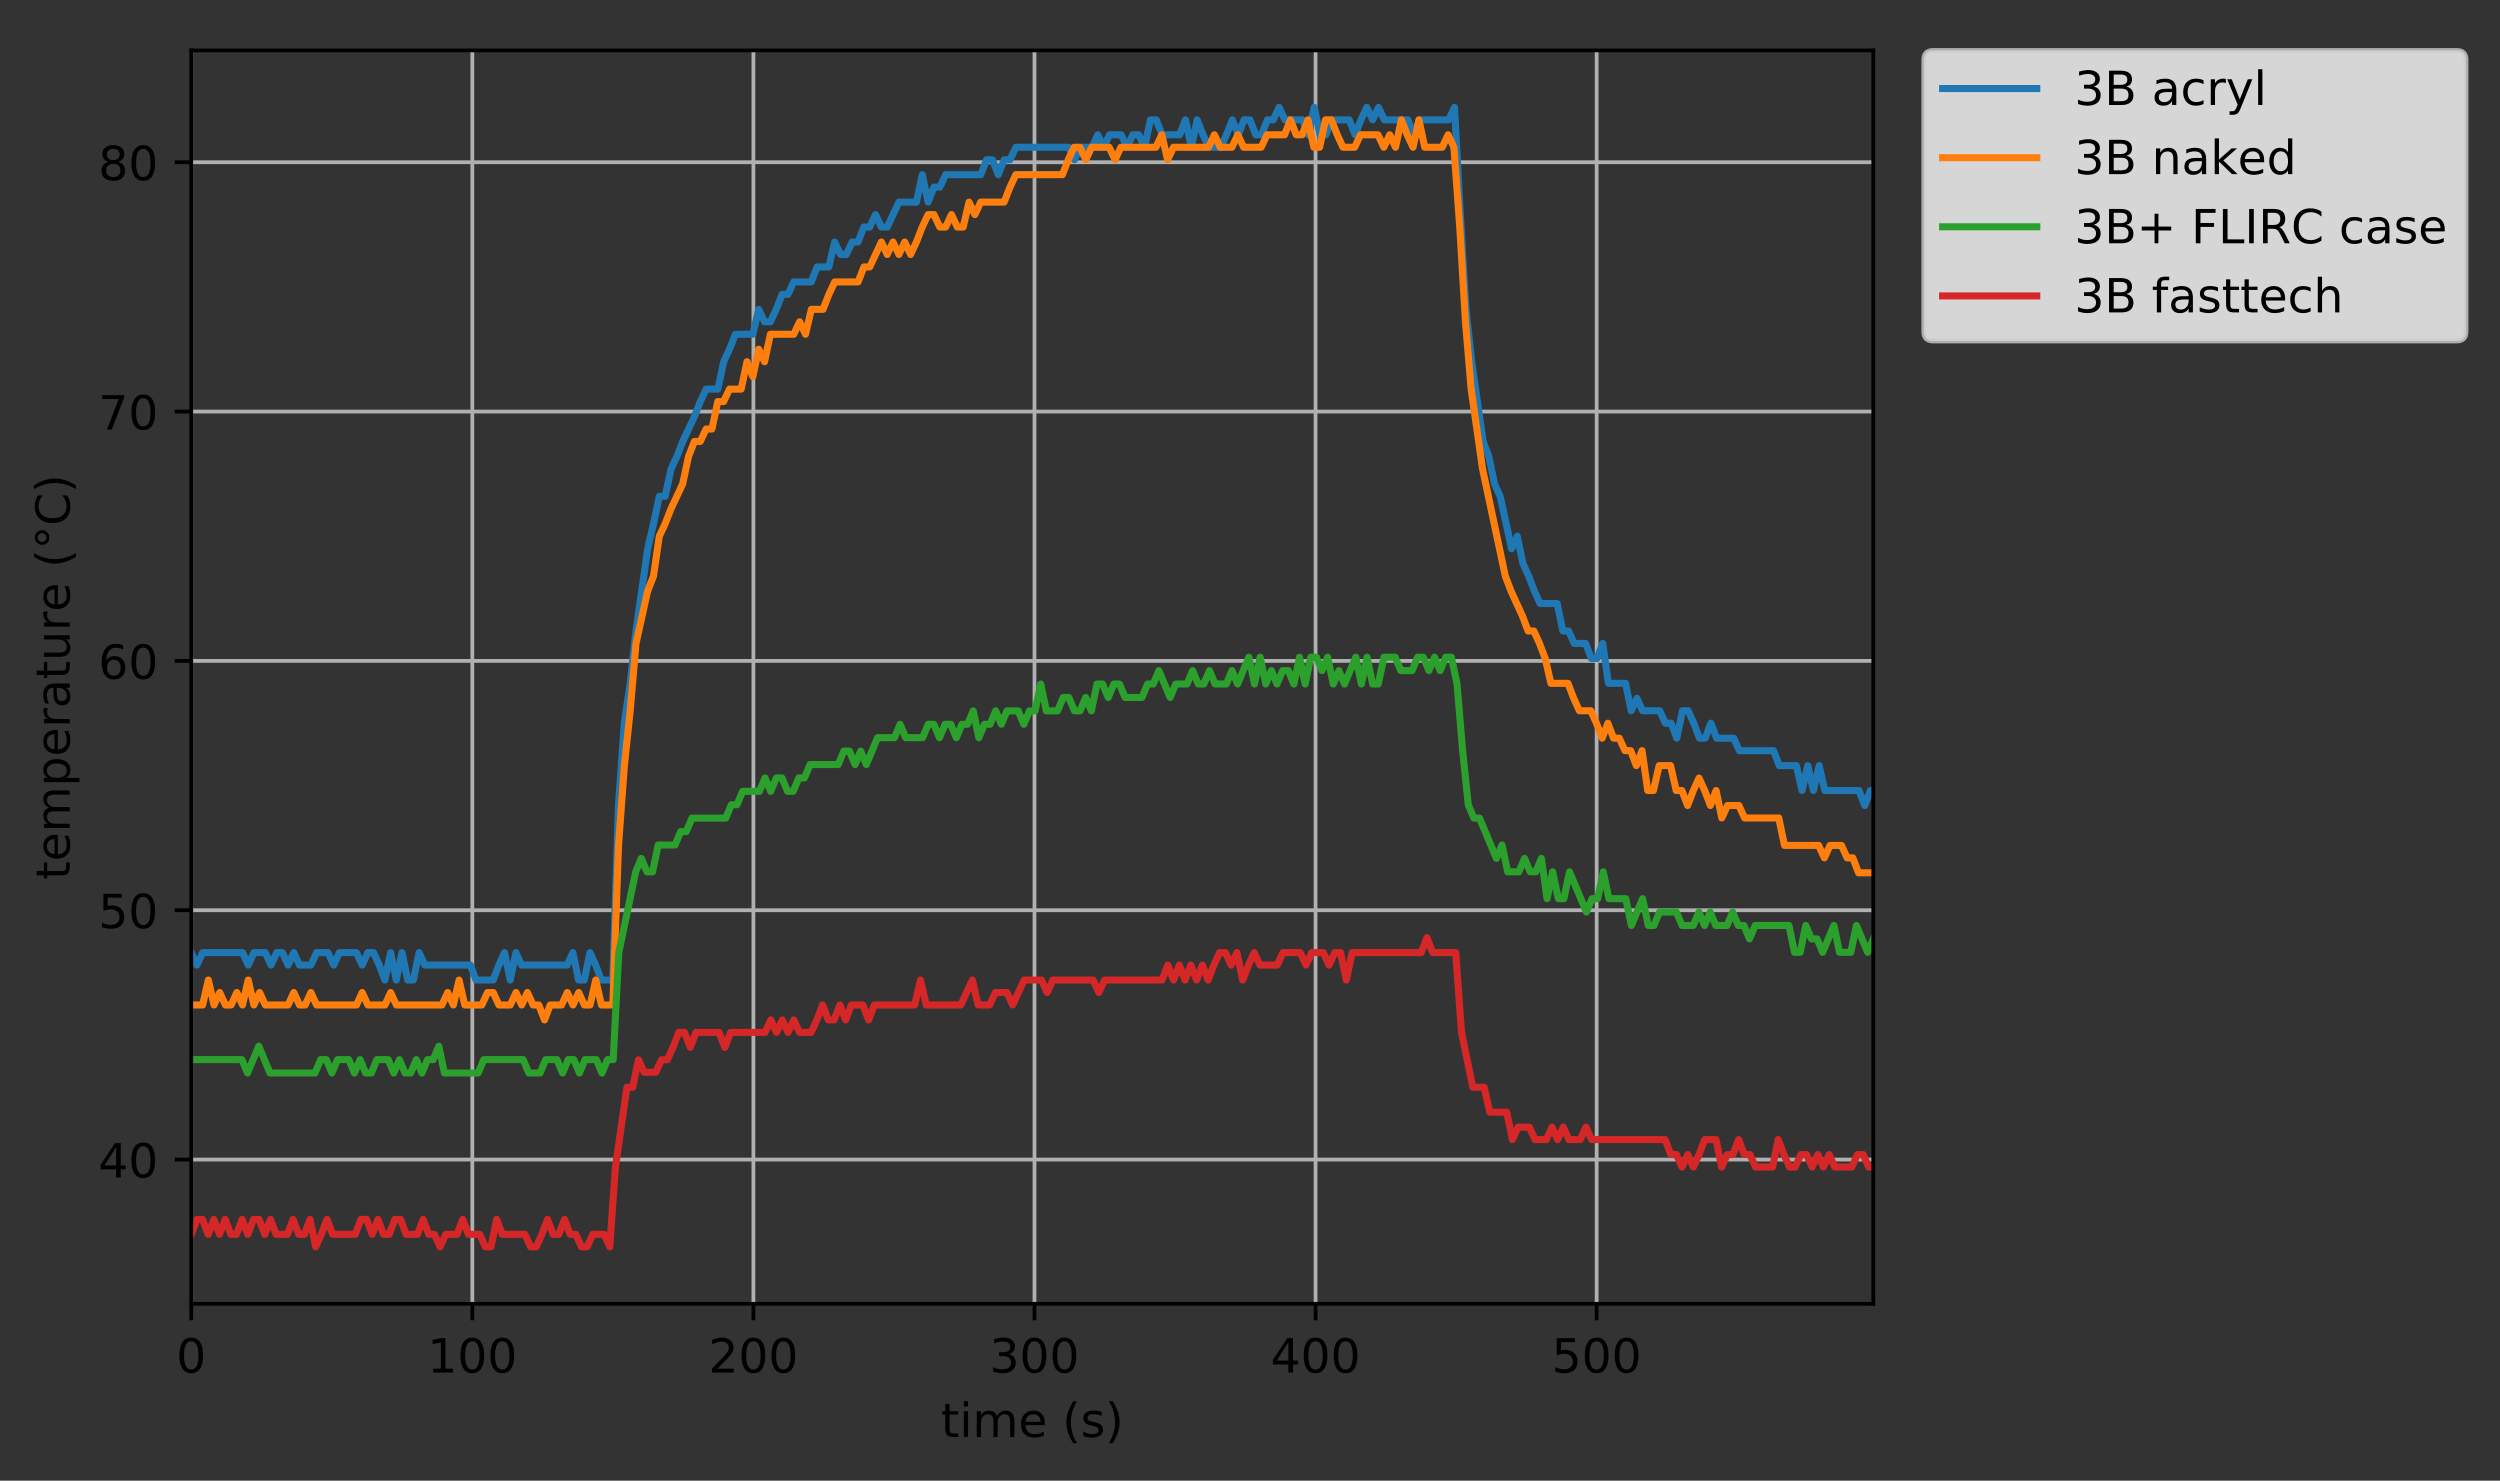 <?xml version="1.0" encoding="utf-8" standalone="no"?>
<!DOCTYPE svg PUBLIC "-//W3C//DTD SVG 1.1//EN"
  "http://www.w3.org/Graphics/SVG/1.1/DTD/svg11.dtd">
<!-- Created with matplotlib (https://matplotlib.org/) -->
<svg height="314.368pt" version="1.1" viewBox="0 0 530.782 314.368" width="530.782pt" xmlns="http://www.w3.org/2000/svg" xmlns:xlink="http://www.w3.org/1999/xlink">
 <rect x="0" y="0" width="530.782" height="314.368" fill="#333333" stroke="none"/>
 <defs>
  <style type="text/css">
*{stroke-linecap:butt;stroke-linejoin:round;}
  </style>
 </defs>
 <g id="figure_1">
  <g id="patch_1">
   <path d="M 0 314.368 
L 530.782 314.368 
L 530.782 0 
L 0 0 
z
" style="fill:none;"/>
  </g>
  <g id="axes_1">
   <g id="patch_2">
    <path d="M 40.603 276.812 
L 397.723 276.812 
L 397.723 10.7 
L 40.603 10.7 
z
" style="fill:none;"/>
   </g>
   <g id="matplotlib.axis_1">
    <g id="xtick_1">
     <g id="line2d_1">
      <path clip-path="url(#pad5f04d28c)" d="M 40.603 276.812 
L 40.603 10.7 
" style="fill:none;stroke:#b0b0b0;stroke-linecap:square;stroke-width:0.8;"/>
     </g>
     <g id="line2d_2">
      <defs>
       <path d="M 0 0 
L 0 3.5 
" id="mdbfbce15ea" style="stroke:#000000;stroke-width:0.8;"/>
      </defs>
      <g>
       <use style="stroke:#000000;stroke-width:0.8;" x="40.603" xlink:href="#mdbfbce15ea" y="276.812"/>
      </g>
     </g>
     <g id="text_1">
      <!-- 0 -->
      <defs>
       <path d="M 31.781 66.406 
Q 24.172 66.406 20.328 58.906 
Q 16.5 51.422 16.5 36.375 
Q 16.5 21.391 20.328 13.891 
Q 24.172 6.391 31.781 6.391 
Q 39.453 6.391 43.281 13.891 
Q 47.125 21.391 47.125 36.375 
Q 47.125 51.422 43.281 58.906 
Q 39.453 66.406 31.781 66.406 
z
M 31.781 74.219 
Q 44.047 74.219 50.516 64.516 
Q 56.984 54.828 56.984 36.375 
Q 56.984 17.969 50.516 8.266 
Q 44.047 -1.422 31.781 -1.422 
Q 19.531 -1.422 13.062 8.266 
Q 6.594 17.969 6.594 36.375 
Q 6.594 54.828 13.062 64.516 
Q 19.531 74.219 31.781 74.219 
z
" id="DejaVuSans-48"/>
      </defs>
      <g transform="translate(37.422 291.41)scale(0.1 -0.1)">
       <use xlink:href="#DejaVuSans-48"/>
      </g>
     </g>
    </g>
    <g id="xtick_2">
     <g id="line2d_3">
      <path clip-path="url(#pad5f04d28c)" d="M 100.28 276.812 
L 100.28 10.7 
" style="fill:none;stroke:#b0b0b0;stroke-linecap:square;stroke-width:0.8;"/>
     </g>
     <g id="line2d_4">
      <g>
       <use style="stroke:#000000;stroke-width:0.8;" x="100.28" xlink:href="#mdbfbce15ea" y="276.812"/>
      </g>
     </g>
     <g id="text_2">
      <!-- 100 -->
      <defs>
       <path d="M 12.406 8.297 
L 28.516 8.297 
L 28.516 63.922 
L 10.984 60.406 
L 10.984 69.391 
L 28.422 72.906 
L 38.281 72.906 
L 38.281 8.297 
L 54.391 8.297 
L 54.391 0 
L 12.406 0 
z
" id="DejaVuSans-49"/>
      </defs>
      <g transform="translate(90.737 291.41)scale(0.1 -0.1)">
       <use xlink:href="#DejaVuSans-49"/>
       <use x="63.623" xlink:href="#DejaVuSans-48"/>
       <use x="127.246" xlink:href="#DejaVuSans-48"/>
      </g>
     </g>
    </g>
    <g id="xtick_3">
     <g id="line2d_5">
      <path clip-path="url(#pad5f04d28c)" d="M 159.957 276.812 
L 159.957 10.7 
" style="fill:none;stroke:#b0b0b0;stroke-linecap:square;stroke-width:0.8;"/>
     </g>
     <g id="line2d_6">
      <g>
       <use style="stroke:#000000;stroke-width:0.8;" x="159.957" xlink:href="#mdbfbce15ea" y="276.812"/>
      </g>
     </g>
     <g id="text_3">
      <!-- 200 -->
      <defs>
       <path d="M 19.188 8.297 
L 53.609 8.297 
L 53.609 0 
L 7.328 0 
L 7.328 8.297 
Q 12.938 14.109 22.625 23.891 
Q 32.328 33.688 34.812 36.531 
Q 39.547 41.844 41.422 45.531 
Q 43.312 49.219 43.312 52.781 
Q 43.312 58.594 39.234 62.25 
Q 35.156 65.922 28.609 65.922 
Q 23.969 65.922 18.812 64.312 
Q 13.672 62.703 7.812 59.422 
L 7.812 69.391 
Q 13.766 71.781 18.938 73 
Q 24.125 74.219 28.422 74.219 
Q 39.75 74.219 46.484 68.547 
Q 53.219 62.891 53.219 53.422 
Q 53.219 48.922 51.531 44.891 
Q 49.859 40.875 45.406 35.406 
Q 44.188 33.984 37.641 27.219 
Q 31.109 20.453 19.188 8.297 
z
" id="DejaVuSans-50"/>
      </defs>
      <g transform="translate(150.414 291.41)scale(0.1 -0.1)">
       <use xlink:href="#DejaVuSans-50"/>
       <use x="63.623" xlink:href="#DejaVuSans-48"/>
       <use x="127.246" xlink:href="#DejaVuSans-48"/>
      </g>
     </g>
    </g>
    <g id="xtick_4">
     <g id="line2d_7">
      <path clip-path="url(#pad5f04d28c)" d="M 219.635 276.812 
L 219.635 10.7 
" style="fill:none;stroke:#b0b0b0;stroke-linecap:square;stroke-width:0.8;"/>
     </g>
     <g id="line2d_8">
      <g>
       <use style="stroke:#000000;stroke-width:0.8;" x="219.635" xlink:href="#mdbfbce15ea" y="276.812"/>
      </g>
     </g>
     <g id="text_4">
      <!-- 300 -->
      <defs>
       <path d="M 40.578 39.312 
Q 47.656 37.797 51.625 33 
Q 55.609 28.219 55.609 21.188 
Q 55.609 10.406 48.188 4.484 
Q 40.766 -1.422 27.094 -1.422 
Q 22.516 -1.422 17.656 -0.516 
Q 12.797 0.391 7.625 2.203 
L 7.625 11.719 
Q 11.719 9.328 16.594 8.109 
Q 21.484 6.891 26.812 6.891 
Q 36.078 6.891 40.938 10.547 
Q 45.797 14.203 45.797 21.188 
Q 45.797 27.641 41.281 31.266 
Q 36.766 34.906 28.719 34.906 
L 20.219 34.906 
L 20.219 43.016 
L 29.109 43.016 
Q 36.375 43.016 40.234 45.922 
Q 44.094 48.828 44.094 54.297 
Q 44.094 59.906 40.109 62.906 
Q 36.141 65.922 28.719 65.922 
Q 24.656 65.922 20.016 65.031 
Q 15.375 64.156 9.812 62.312 
L 9.812 71.094 
Q 15.438 72.656 20.344 73.438 
Q 25.25 74.219 29.594 74.219 
Q 40.828 74.219 47.359 69.109 
Q 53.906 64.016 53.906 55.328 
Q 53.906 49.266 50.438 45.094 
Q 46.969 40.922 40.578 39.312 
z
" id="DejaVuSans-51"/>
      </defs>
      <g transform="translate(210.091 291.41)scale(0.1 -0.1)">
       <use xlink:href="#DejaVuSans-51"/>
       <use x="63.623" xlink:href="#DejaVuSans-48"/>
       <use x="127.246" xlink:href="#DejaVuSans-48"/>
      </g>
     </g>
    </g>
    <g id="xtick_5">
     <g id="line2d_9">
      <path clip-path="url(#pad5f04d28c)" d="M 279.312 276.812 
L 279.312 10.7 
" style="fill:none;stroke:#b0b0b0;stroke-linecap:square;stroke-width:0.8;"/>
     </g>
     <g id="line2d_10">
      <g>
       <use style="stroke:#000000;stroke-width:0.8;" x="279.312" xlink:href="#mdbfbce15ea" y="276.812"/>
      </g>
     </g>
     <g id="text_5">
      <!-- 400 -->
      <defs>
       <path d="M 37.797 64.312 
L 12.891 25.391 
L 37.797 25.391 
z
M 35.203 72.906 
L 47.609 72.906 
L 47.609 25.391 
L 58.016 25.391 
L 58.016 17.188 
L 47.609 17.188 
L 47.609 0 
L 37.797 0 
L 37.797 17.188 
L 4.891 17.188 
L 4.891 26.703 
z
" id="DejaVuSans-52"/>
      </defs>
      <g transform="translate(269.768 291.41)scale(0.1 -0.1)">
       <use xlink:href="#DejaVuSans-52"/>
       <use x="63.623" xlink:href="#DejaVuSans-48"/>
       <use x="127.246" xlink:href="#DejaVuSans-48"/>
      </g>
     </g>
    </g>
    <g id="xtick_6">
     <g id="line2d_11">
      <path clip-path="url(#pad5f04d28c)" d="M 338.989 276.812 
L 338.989 10.7 
" style="fill:none;stroke:#b0b0b0;stroke-linecap:square;stroke-width:0.8;"/>
     </g>
     <g id="line2d_12">
      <g>
       <use style="stroke:#000000;stroke-width:0.8;" x="338.989" xlink:href="#mdbfbce15ea" y="276.812"/>
      </g>
     </g>
     <g id="text_6">
      <!-- 500 -->
      <defs>
       <path d="M 10.797 72.906 
L 49.516 72.906 
L 49.516 64.594 
L 19.828 64.594 
L 19.828 46.734 
Q 21.969 47.469 24.109 47.828 
Q 26.266 48.188 28.422 48.188 
Q 40.625 48.188 47.75 41.5 
Q 54.891 34.812 54.891 23.391 
Q 54.891 11.625 47.562 5.094 
Q 40.234 -1.422 26.906 -1.422 
Q 22.312 -1.422 17.547 -0.641 
Q 12.797 0.141 7.719 1.703 
L 7.719 11.625 
Q 12.109 9.234 16.797 8.062 
Q 21.484 6.891 26.703 6.891 
Q 35.156 6.891 40.078 11.328 
Q 45.016 15.766 45.016 23.391 
Q 45.016 31 40.078 35.438 
Q 35.156 39.891 26.703 39.891 
Q 22.75 39.891 18.812 39.016 
Q 14.891 38.141 10.797 36.281 
z
" id="DejaVuSans-53"/>
      </defs>
      <g transform="translate(329.445 291.41)scale(0.1 -0.1)">
       <use xlink:href="#DejaVuSans-53"/>
       <use x="63.623" xlink:href="#DejaVuSans-48"/>
       <use x="127.246" xlink:href="#DejaVuSans-48"/>
      </g>
     </g>
    </g>
    <g id="text_7">
     <!-- time (s) -->
     <defs>
      <path d="M 18.312 70.219 
L 18.312 54.688 
L 36.812 54.688 
L 36.812 47.703 
L 18.312 47.703 
L 18.312 18.016 
Q 18.312 11.328 20.141 9.422 
Q 21.969 7.516 27.594 7.516 
L 36.812 7.516 
L 36.812 0 
L 27.594 0 
Q 17.188 0 13.234 3.875 
Q 9.281 7.766 9.281 18.016 
L 9.281 47.703 
L 2.688 47.703 
L 2.688 54.688 
L 9.281 54.688 
L 9.281 70.219 
z
" id="DejaVuSans-116"/>
      <path d="M 9.422 54.688 
L 18.406 54.688 
L 18.406 0 
L 9.422 0 
z
M 9.422 75.984 
L 18.406 75.984 
L 18.406 64.594 
L 9.422 64.594 
z
" id="DejaVuSans-105"/>
      <path d="M 52 44.188 
Q 55.375 50.25 60.062 53.125 
Q 64.75 56 71.094 56 
Q 79.641 56 84.281 50.016 
Q 88.922 44.047 88.922 33.016 
L 88.922 0 
L 79.891 0 
L 79.891 32.719 
Q 79.891 40.578 77.094 44.375 
Q 74.312 48.188 68.609 48.188 
Q 61.625 48.188 57.562 43.547 
Q 53.516 38.922 53.516 30.906 
L 53.516 0 
L 44.484 0 
L 44.484 32.719 
Q 44.484 40.625 41.703 44.406 
Q 38.922 48.188 33.109 48.188 
Q 26.219 48.188 22.156 43.531 
Q 18.109 38.875 18.109 30.906 
L 18.109 0 
L 9.078 0 
L 9.078 54.688 
L 18.109 54.688 
L 18.109 46.188 
Q 21.188 51.219 25.484 53.609 
Q 29.781 56 35.688 56 
Q 41.656 56 45.828 52.969 
Q 50 49.953 52 44.188 
z
" id="DejaVuSans-109"/>
      <path d="M 56.203 29.594 
L 56.203 25.203 
L 14.891 25.203 
Q 15.484 15.922 20.484 11.062 
Q 25.484 6.203 34.422 6.203 
Q 39.594 6.203 44.453 7.469 
Q 49.312 8.734 54.109 11.281 
L 54.109 2.781 
Q 49.266 0.734 44.188 -0.344 
Q 39.109 -1.422 33.891 -1.422 
Q 20.797 -1.422 13.156 6.188 
Q 5.516 13.812 5.516 26.812 
Q 5.516 40.234 12.766 48.109 
Q 20.016 56 32.328 56 
Q 43.359 56 49.781 48.891 
Q 56.203 41.797 56.203 29.594 
z
M 47.219 32.234 
Q 47.125 39.594 43.094 43.984 
Q 39.062 48.391 32.422 48.391 
Q 24.906 48.391 20.391 44.141 
Q 15.875 39.891 15.188 32.172 
z
" id="DejaVuSans-101"/>
      <path id="DejaVuSans-32"/>
      <path d="M 31 75.875 
Q 24.469 64.656 21.281 53.656 
Q 18.109 42.672 18.109 31.391 
Q 18.109 20.125 21.312 9.062 
Q 24.516 -2 31 -13.188 
L 23.188 -13.188 
Q 15.875 -1.703 12.234 9.375 
Q 8.594 20.453 8.594 31.391 
Q 8.594 42.281 12.203 53.312 
Q 15.828 64.359 23.188 75.875 
z
" id="DejaVuSans-40"/>
      <path d="M 44.281 53.078 
L 44.281 44.578 
Q 40.484 46.531 36.375 47.5 
Q 32.281 48.484 27.875 48.484 
Q 21.188 48.484 17.844 46.438 
Q 14.5 44.391 14.5 40.281 
Q 14.5 37.156 16.891 35.375 
Q 19.281 33.594 26.516 31.984 
L 29.594 31.297 
Q 39.156 29.25 43.188 25.516 
Q 47.219 21.781 47.219 15.094 
Q 47.219 7.469 41.188 3.016 
Q 35.156 -1.422 24.609 -1.422 
Q 20.219 -1.422 15.453 -0.562 
Q 10.688 0.297 5.422 2 
L 5.422 11.281 
Q 10.406 8.688 15.234 7.391 
Q 20.062 6.109 24.812 6.109 
Q 31.156 6.109 34.562 8.281 
Q 37.984 10.453 37.984 14.406 
Q 37.984 18.062 35.516 20.016 
Q 33.062 21.969 24.703 23.781 
L 21.578 24.516 
Q 13.234 26.266 9.516 29.906 
Q 5.812 33.547 5.812 39.891 
Q 5.812 47.609 11.281 51.797 
Q 16.75 56 26.812 56 
Q 31.781 56 36.172 55.266 
Q 40.578 54.547 44.281 53.078 
z
" id="DejaVuSans-115"/>
      <path d="M 8.016 75.875 
L 15.828 75.875 
Q 23.141 64.359 26.781 53.312 
Q 30.422 42.281 30.422 31.391 
Q 30.422 20.453 26.781 9.375 
Q 23.141 -1.703 15.828 -13.188 
L 8.016 -13.188 
Q 14.5 -2 17.703 9.062 
Q 20.906 20.125 20.906 31.391 
Q 20.906 42.672 17.703 53.656 
Q 14.5 64.656 8.016 75.875 
z
" id="DejaVuSans-41"/>
     </defs>
     <g transform="translate(199.772 305.089)scale(0.1 -0.1)">
      <use xlink:href="#DejaVuSans-116"/>
      <use x="39.209" xlink:href="#DejaVuSans-105"/>
      <use x="66.992" xlink:href="#DejaVuSans-109"/>
      <use x="164.404" xlink:href="#DejaVuSans-101"/>
      <use x="225.928" xlink:href="#DejaVuSans-32"/>
      <use x="257.715" xlink:href="#DejaVuSans-40"/>
      <use x="296.729" xlink:href="#DejaVuSans-115"/>
      <use x="348.828" xlink:href="#DejaVuSans-41"/>
     </g>
    </g>
   </g>
   <g id="matplotlib.axis_2">
    <g id="ytick_1">
     <g id="line2d_13">
      <path clip-path="url(#pad5f04d28c)" d="M 40.603 246.188 
L 397.723 246.188 
" style="fill:none;stroke:#b0b0b0;stroke-linecap:square;stroke-width:0.8;"/>
     </g>
     <g id="line2d_14">
      <defs>
       <path d="M 0 0 
L -3.5 0 
" id="m855a5b27b9" style="stroke:#000000;stroke-width:0.8;"/>
      </defs>
      <g>
       <use style="stroke:#000000;stroke-width:0.8;" x="40.603" xlink:href="#m855a5b27b9" y="246.188"/>
      </g>
     </g>
     <g id="text_8">
      <!-- 40 -->
      <g transform="translate(20.878 249.987)scale(0.1 -0.1)">
       <use xlink:href="#DejaVuSans-52"/>
       <use x="63.623" xlink:href="#DejaVuSans-48"/>
      </g>
     </g>
    </g>
    <g id="ytick_2">
     <g id="line2d_15">
      <path clip-path="url(#pad5f04d28c)" d="M 40.603 193.252 
L 397.723 193.252 
" style="fill:none;stroke:#b0b0b0;stroke-linecap:square;stroke-width:0.8;"/>
     </g>
     <g id="line2d_16">
      <g>
       <use style="stroke:#000000;stroke-width:0.8;" x="40.603" xlink:href="#m855a5b27b9" y="193.252"/>
      </g>
     </g>
     <g id="text_9">
      <!-- 50 -->
      <g transform="translate(20.878 197.051)scale(0.1 -0.1)">
       <use xlink:href="#DejaVuSans-53"/>
       <use x="63.623" xlink:href="#DejaVuSans-48"/>
      </g>
     </g>
    </g>
    <g id="ytick_3">
     <g id="line2d_17">
      <path clip-path="url(#pad5f04d28c)" d="M 40.603 140.315 
L 397.723 140.315 
" style="fill:none;stroke:#b0b0b0;stroke-linecap:square;stroke-width:0.8;"/>
     </g>
     <g id="line2d_18">
      <g>
       <use style="stroke:#000000;stroke-width:0.8;" x="40.603" xlink:href="#m855a5b27b9" y="140.315"/>
      </g>
     </g>
     <g id="text_10">
      <!-- 60 -->
      <defs>
       <path d="M 33.016 40.375 
Q 26.375 40.375 22.484 35.828 
Q 18.609 31.297 18.609 23.391 
Q 18.609 15.531 22.484 10.953 
Q 26.375 6.391 33.016 6.391 
Q 39.656 6.391 43.531 10.953 
Q 47.406 15.531 47.406 23.391 
Q 47.406 31.297 43.531 35.828 
Q 39.656 40.375 33.016 40.375 
z
M 52.594 71.297 
L 52.594 62.312 
Q 48.875 64.062 45.094 64.984 
Q 41.312 65.922 37.594 65.922 
Q 27.828 65.922 22.672 59.328 
Q 17.531 52.734 16.797 39.406 
Q 19.672 43.656 24.016 45.922 
Q 28.375 48.188 33.594 48.188 
Q 44.578 48.188 50.953 41.516 
Q 57.328 34.859 57.328 23.391 
Q 57.328 12.156 50.688 5.359 
Q 44.047 -1.422 33.016 -1.422 
Q 20.359 -1.422 13.672 8.266 
Q 6.984 17.969 6.984 36.375 
Q 6.984 53.656 15.188 63.938 
Q 23.391 74.219 37.203 74.219 
Q 40.922 74.219 44.703 73.484 
Q 48.484 72.75 52.594 71.297 
z
" id="DejaVuSans-54"/>
      </defs>
      <g transform="translate(20.878 144.114)scale(0.1 -0.1)">
       <use xlink:href="#DejaVuSans-54"/>
       <use x="63.623" xlink:href="#DejaVuSans-48"/>
      </g>
     </g>
    </g>
    <g id="ytick_4">
     <g id="line2d_19">
      <path clip-path="url(#pad5f04d28c)" d="M 40.603 87.379 
L 397.723 87.379 
" style="fill:none;stroke:#b0b0b0;stroke-linecap:square;stroke-width:0.8;"/>
     </g>
     <g id="line2d_20">
      <g>
       <use style="stroke:#000000;stroke-width:0.8;" x="40.603" xlink:href="#m855a5b27b9" y="87.379"/>
      </g>
     </g>
     <g id="text_11">
      <!-- 70 -->
      <defs>
       <path d="M 8.203 72.906 
L 55.078 72.906 
L 55.078 68.703 
L 28.609 0 
L 18.312 0 
L 43.219 64.594 
L 8.203 64.594 
z
" id="DejaVuSans-55"/>
      </defs>
      <g transform="translate(20.878 91.178)scale(0.1 -0.1)">
       <use xlink:href="#DejaVuSans-55"/>
       <use x="63.623" xlink:href="#DejaVuSans-48"/>
      </g>
     </g>
    </g>
    <g id="ytick_5">
     <g id="line2d_21">
      <path clip-path="url(#pad5f04d28c)" d="M 40.603 34.442 
L 397.723 34.442 
" style="fill:none;stroke:#b0b0b0;stroke-linecap:square;stroke-width:0.8;"/>
     </g>
     <g id="line2d_22">
      <g>
       <use style="stroke:#000000;stroke-width:0.8;" x="40.603" xlink:href="#m855a5b27b9" y="34.442"/>
      </g>
     </g>
     <g id="text_12">
      <!-- 80 -->
      <defs>
       <path d="M 31.781 34.625 
Q 24.75 34.625 20.719 30.859 
Q 16.703 27.094 16.703 20.516 
Q 16.703 13.922 20.719 10.156 
Q 24.75 6.391 31.781 6.391 
Q 38.812 6.391 42.859 10.172 
Q 46.922 13.969 46.922 20.516 
Q 46.922 27.094 42.891 30.859 
Q 38.875 34.625 31.781 34.625 
z
M 21.922 38.812 
Q 15.578 40.375 12.031 44.719 
Q 8.5 49.078 8.5 55.328 
Q 8.5 64.062 14.719 69.141 
Q 20.953 74.219 31.781 74.219 
Q 42.672 74.219 48.875 69.141 
Q 55.078 64.062 55.078 55.328 
Q 55.078 49.078 51.531 44.719 
Q 48 40.375 41.703 38.812 
Q 48.828 37.156 52.797 32.312 
Q 56.781 27.484 56.781 20.516 
Q 56.781 9.906 50.312 4.234 
Q 43.844 -1.422 31.781 -1.422 
Q 19.734 -1.422 13.25 4.234 
Q 6.781 9.906 6.781 20.516 
Q 6.781 27.484 10.781 32.312 
Q 14.797 37.156 21.922 38.812 
z
M 18.312 54.391 
Q 18.312 48.734 21.844 45.562 
Q 25.391 42.391 31.781 42.391 
Q 38.141 42.391 41.719 45.562 
Q 45.312 48.734 45.312 54.391 
Q 45.312 60.062 41.719 63.234 
Q 38.141 66.406 31.781 66.406 
Q 25.391 66.406 21.844 63.234 
Q 18.312 60.062 18.312 54.391 
z
" id="DejaVuSans-56"/>
      </defs>
      <g transform="translate(20.878 38.241)scale(0.1 -0.1)">
       <use xlink:href="#DejaVuSans-56"/>
       <use x="63.623" xlink:href="#DejaVuSans-48"/>
      </g>
     </g>
    </g>
    <g id="text_13">
     <!-- temperature (°C) -->
     <defs>
      <path d="M 18.109 8.203 
L 18.109 -20.797 
L 9.078 -20.797 
L 9.078 54.688 
L 18.109 54.688 
L 18.109 46.391 
Q 20.953 51.266 25.266 53.625 
Q 29.594 56 35.594 56 
Q 45.562 56 51.781 48.094 
Q 58.016 40.188 58.016 27.297 
Q 58.016 14.406 51.781 6.484 
Q 45.562 -1.422 35.594 -1.422 
Q 29.594 -1.422 25.266 0.953 
Q 20.953 3.328 18.109 8.203 
z
M 48.688 27.297 
Q 48.688 37.203 44.609 42.844 
Q 40.531 48.484 33.406 48.484 
Q 26.266 48.484 22.188 42.844 
Q 18.109 37.203 18.109 27.297 
Q 18.109 17.391 22.188 11.75 
Q 26.266 6.109 33.406 6.109 
Q 40.531 6.109 44.609 11.75 
Q 48.688 17.391 48.688 27.297 
z
" id="DejaVuSans-112"/>
      <path d="M 41.109 46.297 
Q 39.594 47.172 37.812 47.578 
Q 36.031 48 33.891 48 
Q 26.266 48 22.188 43.047 
Q 18.109 38.094 18.109 28.812 
L 18.109 0 
L 9.078 0 
L 9.078 54.688 
L 18.109 54.688 
L 18.109 46.188 
Q 20.953 51.172 25.484 53.578 
Q 30.031 56 36.531 56 
Q 37.453 56 38.578 55.875 
Q 39.703 55.766 41.062 55.516 
z
" id="DejaVuSans-114"/>
      <path d="M 34.281 27.484 
Q 23.391 27.484 19.188 25 
Q 14.984 22.516 14.984 16.5 
Q 14.984 11.719 18.141 8.906 
Q 21.297 6.109 26.703 6.109 
Q 34.188 6.109 38.703 11.406 
Q 43.219 16.703 43.219 25.484 
L 43.219 27.484 
z
M 52.203 31.203 
L 52.203 0 
L 43.219 0 
L 43.219 8.297 
Q 40.141 3.328 35.547 0.953 
Q 30.953 -1.422 24.312 -1.422 
Q 15.922 -1.422 10.953 3.297 
Q 6 8.016 6 15.922 
Q 6 25.141 12.172 29.828 
Q 18.359 34.516 30.609 34.516 
L 43.219 34.516 
L 43.219 35.406 
Q 43.219 41.609 39.141 45 
Q 35.062 48.391 27.688 48.391 
Q 23 48.391 18.547 47.266 
Q 14.109 46.141 10.016 43.891 
L 10.016 52.203 
Q 14.938 54.109 19.578 55.047 
Q 24.219 56 28.609 56 
Q 40.484 56 46.344 49.844 
Q 52.203 43.703 52.203 31.203 
z
" id="DejaVuSans-97"/>
      <path d="M 8.5 21.578 
L 8.5 54.688 
L 17.484 54.688 
L 17.484 21.922 
Q 17.484 14.156 20.5 10.266 
Q 23.531 6.391 29.594 6.391 
Q 36.859 6.391 41.078 11.031 
Q 45.312 15.672 45.312 23.688 
L 45.312 54.688 
L 54.297 54.688 
L 54.297 0 
L 45.312 0 
L 45.312 8.406 
Q 42.047 3.422 37.719 1 
Q 33.406 -1.422 27.688 -1.422 
Q 18.266 -1.422 13.375 4.438 
Q 8.5 10.297 8.5 21.578 
z
M 31.109 56 
z
" id="DejaVuSans-117"/>
      <path d="M 25 67.922 
Q 21.094 67.922 18.406 65.203 
Q 15.719 62.5 15.719 58.594 
Q 15.719 54.734 18.406 52.078 
Q 21.094 49.422 25 49.422 
Q 28.906 49.422 31.594 52.078 
Q 34.281 54.734 34.281 58.594 
Q 34.281 62.453 31.562 65.188 
Q 28.859 67.922 25 67.922 
z
M 25 74.219 
Q 28.125 74.219 31 73.016 
Q 33.891 71.828 35.984 69.578 
Q 38.234 67.391 39.359 64.594 
Q 40.484 61.812 40.484 58.594 
Q 40.484 52.156 35.969 47.688 
Q 31.453 43.219 24.906 43.219 
Q 18.312 43.219 13.906 47.609 
Q 9.516 52 9.516 58.594 
Q 9.516 65.141 14 69.672 
Q 18.5 74.219 25 74.219 
z
" id="DejaVuSans-176"/>
      <path d="M 64.406 67.281 
L 64.406 56.891 
Q 59.422 61.531 53.781 63.812 
Q 48.141 66.109 41.797 66.109 
Q 29.297 66.109 22.656 58.469 
Q 16.016 50.828 16.016 36.375 
Q 16.016 21.969 22.656 14.328 
Q 29.297 6.688 41.797 6.688 
Q 48.141 6.688 53.781 8.984 
Q 59.422 11.281 64.406 15.922 
L 64.406 5.609 
Q 59.234 2.094 53.438 0.328 
Q 47.656 -1.422 41.219 -1.422 
Q 24.656 -1.422 15.125 8.703 
Q 5.609 18.844 5.609 36.375 
Q 5.609 53.953 15.125 64.078 
Q 24.656 74.219 41.219 74.219 
Q 47.75 74.219 53.531 72.484 
Q 59.328 70.75 64.406 67.281 
z
" id="DejaVuSans-67"/>
     </defs>
     <g transform="translate(14.798 186.775)rotate(-90)scale(0.1 -0.1)">
      <use xlink:href="#DejaVuSans-116"/>
      <use x="39.209" xlink:href="#DejaVuSans-101"/>
      <use x="100.732" xlink:href="#DejaVuSans-109"/>
      <use x="198.145" xlink:href="#DejaVuSans-112"/>
      <use x="261.621" xlink:href="#DejaVuSans-101"/>
      <use x="323.145" xlink:href="#DejaVuSans-114"/>
      <use x="364.258" xlink:href="#DejaVuSans-97"/>
      <use x="425.537" xlink:href="#DejaVuSans-116"/>
      <use x="464.746" xlink:href="#DejaVuSans-117"/>
      <use x="528.125" xlink:href="#DejaVuSans-114"/>
      <use x="569.207" xlink:href="#DejaVuSans-101"/>
      <use x="630.73" xlink:href="#DejaVuSans-32"/>
      <use x="662.518" xlink:href="#DejaVuSans-40"/>
      <use x="701.531" xlink:href="#DejaVuSans-176"/>
      <use x="751.531" xlink:href="#DejaVuSans-67"/>
      <use x="821.355" xlink:href="#DejaVuSans-41"/>
     </g>
    </g>
   </g>
   <g id="line2d_23">
    <path clip-path="url(#pad5f04d28c)" d="M 40.603 202.251 
L 41.821 204.898 
L 43.03 202.251 
L 51.496 202.251 
L 52.705 204.898 
L 53.915 202.251 
L 56.334 202.251 
L 57.543 204.898 
L 58.752 202.251 
L 59.962 202.251 
L 61.172 204.898 
L 62.381 202.251 
L 63.59 204.898 
L 66.008 204.898 
L 67.218 202.251 
L 69.636 202.251 
L 70.845 204.898 
L 72.048 202.251 
L 75.676 202.251 
L 76.885 204.898 
L 78.095 202.251 
L 79.304 202.251 
L 80.513 204.898 
L 81.723 208.074 
L 82.932 202.251 
L 84.141 208.074 
L 85.351 202.251 
L 86.56 208.074 
L 87.769 208.074 
L 88.979 202.251 
L 90.188 204.898 
L 99.861 204.898 
L 101.07 208.074 
L 104.699 208.074 
L 105.908 204.898 
L 107.117 202.251 
L 108.326 208.074 
L 109.535 202.251 
L 110.745 204.898 
L 120.42 204.898 
L 121.629 202.251 
L 122.839 208.074 
L 124.048 208.074 
L 125.257 202.251 
L 126.466 204.898 
L 127.676 208.074 
L 130.094 208.074 
L 131.303 171.018 
L 132.547 153.549 
L 133.787 145.079 
L 135.029 133.963 
L 137.511 116.494 
L 138.747 111.2 
L 139.983 105.377 
L 141.223 105.377 
L 142.476 99.554 
L 143.718 96.907 
L 144.96 93.731 
L 147.441 88.437 
L 148.683 85.261 
L 149.924 82.614 
L 152.407 82.614 
L 153.648 76.791 
L 154.884 74.144 
L 156.124 70.968 
L 159.842 70.968 
L 161.078 65.675 
L 162.319 68.321 
L 163.56 68.321 
L 164.802 65.675 
L 166.043 62.498 
L 167.285 62.498 
L 168.525 59.852 
L 172.249 59.852 
L 173.486 56.675 
L 175.968 56.675 
L 177.203 51.382 
L 178.444 54.029 
L 179.686 54.029 
L 180.926 51.382 
L 182.168 51.382 
L 183.409 48.206 
L 184.645 48.206 
L 185.886 45.559 
L 187.127 48.206 
L 188.368 48.206 
L 190.851 42.912 
L 194.569 42.912 
L 195.81 37.089 
L 197.051 42.912 
L 198.292 39.736 
L 199.534 39.736 
L 200.775 37.089 
L 208.223 37.089 
L 209.465 33.913 
L 210.705 33.913 
L 211.958 37.089 
L 213.2 33.913 
L 214.441 33.913 
L 215.682 31.266 
L 226.867 31.266 
L 228.108 33.913 
L 229.349 31.266 
L 231.832 31.266 
L 233.073 28.619 
L 234.314 31.266 
L 235.556 28.619 
L 238.038 28.619 
L 239.278 31.266 
L 240.521 28.619 
L 241.762 28.619 
L 243.003 31.266 
L 244.245 25.443 
L 245.486 25.443 
L 246.727 28.619 
L 250.45 28.619 
L 251.692 25.443 
L 252.934 31.266 
L 254.175 25.443 
L 255.416 28.619 
L 256.657 31.266 
L 259.152 31.266 
L 260.39 28.619 
L 261.64 25.443 
L 262.882 28.619 
L 264.123 25.443 
L 265.364 25.443 
L 266.606 28.619 
L 267.841 28.619 
L 269.082 25.443 
L 270.329 25.443 
L 271.571 22.796 
L 272.812 25.443 
L 276.535 25.443 
L 277.777 28.619 
L 279.018 22.796 
L 280.259 28.619 
L 281.501 28.619 
L 282.742 25.443 
L 286.466 25.443 
L 287.707 28.619 
L 288.949 25.443 
L 290.189 22.796 
L 291.431 25.443 
L 292.673 22.796 
L 293.914 25.443 
L 298.891 25.443 
L 300.132 28.619 
L 301.374 25.443 
L 307.574 25.443 
L 308.809 22.796 
L 310.046 45.559 
L 311.255 65.675 
L 312.465 76.791 
L 314.883 93.731 
L 316.093 96.907 
L 317.302 102.73 
L 318.511 105.377 
L 320.93 116.494 
L 322.139 113.847 
L 323.348 119.67 
L 324.558 122.317 
L 325.767 125.493 
L 326.977 128.14 
L 330.604 128.14 
L 331.814 133.963 
L 333.023 133.963 
L 334.233 136.61 
L 336.651 136.61 
L 337.861 139.786 
L 339.07 139.786 
L 340.279 136.61 
L 341.489 145.079 
L 345.117 145.079 
L 346.327 150.902 
L 347.536 148.256 
L 348.746 150.902 
L 352.373 150.902 
L 353.582 153.549 
L 354.792 153.549 
L 356.001 156.725 
L 357.21 150.902 
L 358.413 150.902 
L 359.622 153.549 
L 360.832 156.725 
L 362.041 156.725 
L 363.25 153.549 
L 364.46 156.725 
L 368.088 156.725 
L 369.297 159.372 
L 376.554 159.372 
L 377.763 162.548 
L 381.391 162.548 
L 382.601 167.842 
L 383.81 162.548 
L 385.019 167.842 
L 386.229 162.548 
L 387.438 167.842 
L 394.694 167.842 
L 395.904 171.018 
L 397.113 167.842 
L 398.322 167.842 
L 398.322 167.842 
" style="fill:none;stroke:#1f77b4;stroke-linecap:square;stroke-width:1.5;"/>
   </g>
   <g id="line2d_24">
    <path clip-path="url(#pad5f04d28c)" d="M 40.603 213.368 
L 43.023 213.368 
L 44.232 208.074 
L 45.442 213.368 
L 46.652 210.721 
L 47.862 213.368 
L 49.071 213.368 
L 50.281 210.721 
L 51.491 213.368 
L 52.7 208.074 
L 53.91 213.368 
L 55.12 210.721 
L 56.329 213.368 
L 61.168 213.368 
L 62.378 210.721 
L 63.588 213.368 
L 64.797 213.368 
L 66.007 210.721 
L 67.217 213.368 
L 75.685 213.368 
L 76.895 210.721 
L 78.104 213.368 
L 81.733 213.368 
L 82.943 210.721 
L 84.153 213.368 
L 93.834 213.368 
L 95.044 210.721 
L 96.253 213.368 
L 97.463 208.074 
L 98.672 213.368 
L 102.3 213.368 
L 103.51 210.721 
L 104.719 210.721 
L 105.929 213.368 
L 108.347 213.368 
L 109.557 210.721 
L 110.767 213.368 
L 111.976 210.721 
L 113.186 213.368 
L 114.396 213.368 
L 115.605 216.544 
L 116.814 213.368 
L 119.233 213.368 
L 120.443 210.721 
L 121.652 213.368 
L 122.861 210.721 
L 124.07 213.368 
L 125.28 213.368 
L 126.489 208.074 
L 127.692 213.368 
L 130.111 213.368 
L 131.321 179.488 
L 132.562 162.548 
L 133.798 150.902 
L 135.033 136.61 
L 137.504 125.493 
L 138.744 122.317 
L 139.98 113.847 
L 141.221 111.2 
L 142.462 108.024 
L 144.945 102.73 
L 146.186 96.907 
L 147.427 93.731 
L 148.675 93.731 
L 149.916 91.084 
L 151.151 91.084 
L 152.392 85.261 
L 153.634 85.261 
L 154.875 82.614 
L 157.358 82.614 
L 158.599 76.791 
L 159.84 79.967 
L 161.081 74.144 
L 162.323 76.791 
L 163.565 70.968 
L 168.535 70.968 
L 169.776 68.321 
L 171.018 70.968 
L 172.259 65.675 
L 174.742 65.675 
L 175.983 62.498 
L 177.224 59.852 
L 182.184 59.852 
L 183.419 56.675 
L 184.655 56.675 
L 187.131 51.382 
L 188.367 54.029 
L 189.602 51.382 
L 190.843 54.029 
L 192.084 51.382 
L 193.325 54.029 
L 194.566 51.382 
L 195.807 48.206 
L 197.049 45.559 
L 198.29 45.559 
L 199.531 48.206 
L 200.773 48.206 
L 202.014 45.559 
L 203.255 48.206 
L 204.497 48.206 
L 205.738 42.912 
L 206.979 45.559 
L 208.221 42.912 
L 213.188 42.912 
L 214.433 39.736 
L 215.674 37.089 
L 225.563 37.089 
L 226.804 33.913 
L 228.046 31.266 
L 229.281 31.266 
L 230.522 33.913 
L 231.769 31.266 
L 235.488 31.266 
L 236.735 33.913 
L 237.976 31.266 
L 245.418 31.266 
L 246.659 28.619 
L 247.9 33.913 
L 249.142 31.266 
L 256.589 31.266 
L 257.831 28.619 
L 259.072 31.266 
L 261.555 31.266 
L 262.795 28.619 
L 264.037 31.266 
L 267.761 31.266 
L 269.002 28.619 
L 272.732 28.619 
L 273.973 25.443 
L 275.215 28.619 
L 276.456 28.619 
L 277.697 25.443 
L 278.939 31.266 
L 280.179 31.266 
L 281.421 25.443 
L 282.662 25.443 
L 283.904 28.619 
L 285.139 31.266 
L 287.61 31.266 
L 288.845 28.619 
L 292.569 28.619 
L 293.81 31.266 
L 295.051 28.619 
L 296.287 31.266 
L 297.528 25.443 
L 298.769 28.619 
L 300.011 31.266 
L 301.252 25.443 
L 302.487 31.266 
L 306.201 31.266 
L 307.44 28.619 
L 308.682 31.266 
L 309.922 48.206 
L 311.133 68.321 
L 312.342 82.614 
L 314.762 99.554 
L 319.599 122.317 
L 320.809 125.493 
L 323.228 130.787 
L 324.438 133.963 
L 325.647 133.963 
L 326.857 136.61 
L 328.066 139.786 
L 329.275 145.079 
L 332.904 145.079 
L 334.113 148.256 
L 335.323 150.902 
L 337.741 150.902 
L 338.951 153.549 
L 340.161 156.725 
L 341.37 153.549 
L 342.58 156.725 
L 343.789 156.725 
L 344.998 159.372 
L 346.208 159.372 
L 347.418 162.548 
L 348.627 159.372 
L 349.836 167.842 
L 351.046 167.842 
L 352.255 162.548 
L 354.673 162.548 
L 355.883 167.842 
L 357.093 167.842 
L 358.302 171.018 
L 359.512 167.842 
L 360.722 165.195 
L 361.932 167.842 
L 363.141 171.018 
L 364.351 167.842 
L 365.561 173.665 
L 366.771 171.018 
L 369.19 171.018 
L 370.4 173.665 
L 377.657 173.665 
L 378.867 179.488 
L 386.125 179.488 
L 387.334 182.135 
L 388.543 179.488 
L 390.963 179.488 
L 392.172 182.135 
L 393.381 182.135 
L 394.591 185.311 
L 398.22 185.311 
L 398.22 185.311 
" style="fill:none;stroke:#ff7f0e;stroke-linecap:square;stroke-width:1.5;"/>
   </g>
   <g id="line2d_25">
    <path clip-path="url(#pad5f04d28c)" d="M 40.603 224.971 
L 51.356 224.971 
L 52.55 227.819 
L 54.939 222.123 
L 57.328 227.819 
L 66.885 227.819 
L 68.08 224.971 
L 69.275 224.971 
L 70.47 227.819 
L 71.665 224.971 
L 74.054 224.971 
L 75.249 227.819 
L 76.443 224.971 
L 77.637 227.819 
L 78.831 227.819 
L 80.025 224.971 
L 82.414 224.971 
L 83.608 227.819 
L 84.803 224.971 
L 85.998 227.819 
L 87.192 227.819 
L 88.387 224.971 
L 89.581 227.819 
L 90.775 224.971 
L 91.97 224.971 
L 93.164 222.123 
L 94.358 227.819 
L 101.523 227.819 
L 102.717 224.971 
L 111.078 224.971 
L 112.273 227.819 
L 114.662 227.819 
L 115.856 224.971 
L 118.245 224.971 
L 119.439 227.819 
L 120.633 224.971 
L 121.828 224.971 
L 123.022 227.819 
L 124.216 224.971 
L 126.604 224.971 
L 127.799 227.819 
L 128.993 224.971 
L 130.188 224.971 
L 131.382 202.187 
L 134.965 185.099 
L 136.16 182.251 
L 137.354 185.099 
L 138.548 185.099 
L 139.743 179.403 
L 143.326 179.403 
L 144.52 176.555 
L 145.714 176.555 
L 146.909 173.707 
L 154.075 173.707 
L 155.269 170.86 
L 156.463 170.86 
L 157.658 168.012 
L 161.241 168.012 
L 162.435 165.164 
L 163.629 168.012 
L 164.824 165.164 
L 166.018 165.164 
L 167.212 168.012 
L 168.407 168.012 
L 169.601 165.164 
L 170.795 165.164 
L 171.989 162.316 
L 177.961 162.316 
L 179.155 159.468 
L 180.35 159.468 
L 181.544 162.316 
L 182.738 159.468 
L 183.933 162.316 
L 186.321 156.62 
L 189.905 156.62 
L 191.099 153.772 
L 192.293 156.62 
L 195.876 156.62 
L 197.071 153.772 
L 198.265 153.772 
L 199.459 156.62 
L 200.654 153.772 
L 201.848 153.772 
L 203.042 156.62 
L 204.237 153.772 
L 205.431 153.772 
L 206.625 150.924 
L 207.82 156.62 
L 209.014 153.772 
L 210.208 153.772 
L 211.403 150.924 
L 212.597 153.772 
L 213.792 150.924 
L 216.18 150.924 
L 217.375 153.772 
L 218.569 150.924 
L 219.763 150.924 
L 220.958 145.228 
L 222.152 150.924 
L 224.541 150.924 
L 225.735 148.076 
L 226.929 148.076 
L 228.124 150.924 
L 229.318 150.924 
L 230.513 148.076 
L 231.707 150.924 
L 232.901 145.228 
L 234.096 145.228 
L 235.29 148.076 
L 236.484 145.228 
L 237.679 145.228 
L 238.873 148.076 
L 242.456 148.076 
L 243.65 145.228 
L 244.845 145.228 
L 246.039 142.38 
L 248.428 148.076 
L 249.622 145.228 
L 252.011 145.228 
L 253.205 142.38 
L 254.4 145.228 
L 255.594 145.228 
L 256.788 142.38 
L 257.983 145.228 
L 260.371 145.228 
L 261.566 142.38 
L 262.76 145.228 
L 265.152 139.532 
L 266.346 145.228 
L 267.541 139.532 
L 268.738 145.228 
L 269.933 142.38 
L 271.127 145.228 
L 272.321 142.38 
L 273.516 142.38 
L 274.71 145.228 
L 275.904 139.532 
L 277.099 145.228 
L 278.293 139.532 
L 279.487 139.532 
L 280.682 142.38 
L 281.876 139.532 
L 283.07 145.228 
L 284.265 142.38 
L 285.459 145.228 
L 287.848 139.532 
L 289.042 145.228 
L 290.237 139.532 
L 291.431 145.228 
L 292.625 145.228 
L 293.82 139.532 
L 296.208 139.532 
L 297.403 142.38 
L 299.791 142.38 
L 300.986 139.532 
L 302.18 139.532 
L 303.374 142.38 
L 304.568 139.532 
L 305.763 142.38 
L 306.957 139.532 
L 308.152 139.532 
L 309.346 145.228 
L 310.541 159.468 
L 311.735 170.86 
L 312.93 173.707 
L 314.124 173.707 
L 317.707 182.251 
L 318.901 179.403 
L 320.095 185.099 
L 322.483 185.099 
L 323.678 182.251 
L 324.872 185.099 
L 326.066 185.099 
L 327.26 182.251 
L 328.455 190.795 
L 329.649 185.099 
L 330.843 190.795 
L 332.037 190.795 
L 333.231 185.099 
L 336.814 193.643 
L 338.008 190.795 
L 339.202 190.795 
L 340.397 185.099 
L 341.591 190.795 
L 345.173 190.795 
L 346.368 196.491 
L 348.756 190.795 
L 349.95 196.491 
L 351.145 196.491 
L 352.339 193.643 
L 355.921 193.643 
L 357.116 196.491 
L 359.504 196.491 
L 360.698 193.643 
L 361.892 196.491 
L 363.087 193.643 
L 364.281 196.491 
L 366.669 196.491 
L 367.864 193.643 
L 369.059 196.491 
L 370.254 196.491 
L 371.448 199.339 
L 372.643 196.491 
L 379.809 196.491 
L 381.003 202.187 
L 382.197 202.187 
L 383.392 196.491 
L 384.586 199.339 
L 385.78 199.339 
L 386.974 202.187 
L 389.363 196.491 
L 390.557 202.187 
L 392.946 202.187 
L 394.141 196.491 
L 396.529 202.187 
L 397.723 199.339 
L 397.723 199.339 
" style="fill:none;stroke:#2ca02c;stroke-linecap:square;stroke-width:1.5;"/>
   </g>
   <g id="line2d_26">
    <path clip-path="url(#pad5f04d28c)" d="M 40.603 262.069 
L 41.804 258.893 
L 43.004 258.893 
L 44.205 262.069 
L 45.405 258.893 
L 46.606 262.069 
L 47.807 258.893 
L 49.008 262.069 
L 50.208 262.069 
L 51.409 258.893 
L 52.61 262.069 
L 53.811 258.893 
L 55.012 258.893 
L 56.213 262.069 
L 57.414 258.893 
L 58.615 262.069 
L 61.017 262.069 
L 62.218 258.893 
L 63.418 262.069 
L 64.619 262.069 
L 65.82 258.893 
L 67.021 264.716 
L 68.222 262.069 
L 69.422 258.893 
L 70.623 262.069 
L 75.426 262.069 
L 76.627 258.893 
L 77.828 258.893 
L 79.028 262.069 
L 80.229 258.893 
L 81.43 262.069 
L 82.631 262.069 
L 83.832 258.893 
L 85.033 258.893 
L 86.233 262.069 
L 88.634 262.069 
L 89.835 258.893 
L 91.036 262.069 
L 92.237 262.069 
L 93.437 264.716 
L 94.638 262.069 
L 97.04 262.069 
L 98.241 258.893 
L 99.442 262.069 
L 101.844 262.069 
L 103.045 264.716 
L 104.246 264.716 
L 105.446 258.893 
L 106.647 262.069 
L 111.45 262.069 
L 112.651 264.716 
L 113.851 264.716 
L 115.052 262.069 
L 116.253 258.893 
L 117.454 262.069 
L 118.654 262.069 
L 119.855 258.893 
L 121.056 262.069 
L 122.257 262.069 
L 123.457 264.716 
L 124.658 264.716 
L 125.859 262.069 
L 128.261 262.069 
L 129.461 264.716 
L 130.662 247.776 
L 133.109 230.837 
L 134.333 230.837 
L 135.556 225.014 
L 136.779 227.66 
L 139.22 227.66 
L 140.443 225.014 
L 141.667 225.014 
L 142.89 222.367 
L 144.108 219.191 
L 145.331 219.191 
L 146.554 222.367 
L 147.778 219.191 
L 152.665 219.191 
L 153.889 222.367 
L 155.112 219.191 
L 162.428 219.191 
L 163.652 216.544 
L 164.869 219.191 
L 166.093 216.544 
L 167.316 219.191 
L 168.534 216.544 
L 169.757 219.191 
L 172.204 219.191 
L 173.427 216.544 
L 174.645 213.368 
L 175.868 216.544 
L 177.091 216.544 
L 178.315 213.368 
L 179.538 216.544 
L 180.761 213.368 
L 183.202 213.368 
L 184.42 216.544 
L 185.643 213.368 
L 194.207 213.368 
L 195.43 208.074 
L 196.653 213.368 
L 203.994 213.368 
L 206.44 208.074 
L 207.664 213.368 
L 210.111 213.368 
L 211.334 210.721 
L 213.781 210.721 
L 214.998 213.368 
L 217.439 208.074 
L 221.097 208.074 
L 222.315 210.721 
L 223.538 208.074 
L 232.084 208.074 
L 233.307 210.721 
L 234.524 208.074 
L 246.723 208.074 
L 247.946 204.898 
L 249.163 208.074 
L 250.387 204.898 
L 251.61 208.074 
L 252.833 204.898 
L 254.057 208.074 
L 255.28 204.898 
L 256.497 208.074 
L 257.721 204.898 
L 258.944 202.251 
L 260.168 202.251 
L 261.391 204.898 
L 262.614 202.251 
L 263.838 208.074 
L 265.061 204.898 
L 266.285 202.251 
L 267.508 204.898 
L 271.172 204.898 
L 272.395 202.251 
L 276.066 202.251 
L 277.289 204.898 
L 278.507 202.251 
L 280.953 202.251 
L 282.177 204.898 
L 283.4 202.251 
L 284.618 202.251 
L 285.841 208.074 
L 287.064 202.251 
L 301.733 202.251 
L 302.956 199.075 
L 304.18 202.251 
L 309.073 202.251 
L 310.296 219.191 
L 312.698 230.837 
L 315.099 230.837 
L 316.3 236.13 
L 319.902 236.13 
L 321.103 241.953 
L 322.304 239.306 
L 324.706 239.306 
L 325.906 241.953 
L 328.308 241.953 
L 329.509 239.306 
L 330.709 241.953 
L 331.91 239.306 
L 333.111 241.953 
L 335.512 241.953 
L 336.713 239.306 
L 337.914 241.953 
L 353.524 241.953 
L 354.725 245.129 
L 355.926 245.129 
L 357.126 247.776 
L 358.327 245.129 
L 359.528 247.776 
L 360.728 245.129 
L 361.929 241.953 
L 364.331 241.953 
L 365.532 247.776 
L 366.733 245.129 
L 367.933 245.129 
L 369.134 241.953 
L 370.335 245.129 
L 371.536 245.129 
L 372.736 247.776 
L 376.339 247.776 
L 377.54 241.953 
L 378.74 245.129 
L 379.941 247.776 
L 381.142 247.776 
L 382.343 245.129 
L 383.543 245.129 
L 384.744 247.776 
L 385.945 245.129 
L 387.145 247.776 
L 388.346 245.129 
L 389.546 247.776 
L 393.149 247.776 
L 394.35 245.129 
L 395.55 245.129 
L 396.751 247.776 
L 397.952 247.776 
L 397.952 247.776 
" style="fill:none;stroke:#d62728;stroke-linecap:square;stroke-width:1.5;"/>
   </g>
   <g id="patch_3">
    <path d="M 40.603 276.812 
L 40.603 10.7 
" style="fill:none;stroke:#000000;stroke-linecap:square;stroke-linejoin:miter;stroke-width:0.8;"/>
   </g>
   <g id="patch_4">
    <path d="M 397.723 276.812 
L 397.723 10.7 
" style="fill:none;stroke:#000000;stroke-linecap:square;stroke-linejoin:miter;stroke-width:0.8;"/>
   </g>
   <g id="patch_5">
    <path d="M 40.603 276.812 
L 397.723 276.812 
" style="fill:none;stroke:#000000;stroke-linecap:square;stroke-linejoin:miter;stroke-width:0.8;"/>
   </g>
   <g id="patch_6">
    <path d="M 40.603 10.7 
L 397.723 10.7 
" style="fill:none;stroke:#000000;stroke-linecap:square;stroke-linejoin:miter;stroke-width:0.8;"/>
   </g>
   <g id="legend_1">
    <g id="patch_7">
     <path d="M 410.437 72.412 
L 521.582 72.412 
Q 523.582 72.412 523.582 70.412 
L 523.582 12.7 
Q 523.582 10.7 521.582 10.7 
L 410.437 10.7 
Q 408.437 10.7 408.437 12.7 
L 408.437 70.412 
Q 408.437 72.412 410.437 72.412 
z
" style="fill:#ffffff;opacity:0.8;stroke:#cccccc;stroke-linejoin:miter;"/>
    </g>
    <g id="line2d_27">
     <path d="M 412.437 18.798 
L 432.437 18.798 
" style="fill:none;stroke:#1f77b4;stroke-linecap:square;stroke-width:1.5;"/>
    </g>
    <g id="line2d_28"/>
    <g id="text_14">
     <!-- 3B acryl -->
     <defs>
      <path d="M 19.672 34.812 
L 19.672 8.109 
L 35.5 8.109 
Q 43.453 8.109 47.281 11.406 
Q 51.125 14.703 51.125 21.484 
Q 51.125 28.328 47.281 31.562 
Q 43.453 34.812 35.5 34.812 
z
M 19.672 64.797 
L 19.672 42.828 
L 34.281 42.828 
Q 41.5 42.828 45.031 45.531 
Q 48.578 48.25 48.578 53.812 
Q 48.578 59.328 45.031 62.062 
Q 41.5 64.797 34.281 64.797 
z
M 9.812 72.906 
L 35.016 72.906 
Q 46.297 72.906 52.391 68.219 
Q 58.5 63.531 58.5 54.891 
Q 58.5 48.188 55.375 44.234 
Q 52.25 40.281 46.188 39.312 
Q 53.469 37.75 57.5 32.781 
Q 61.531 27.828 61.531 20.406 
Q 61.531 10.641 54.891 5.312 
Q 48.25 0 35.984 0 
L 9.812 0 
z
" id="DejaVuSans-66"/>
      <path d="M 48.781 52.594 
L 48.781 44.188 
Q 44.969 46.297 41.141 47.344 
Q 37.312 48.391 33.406 48.391 
Q 24.656 48.391 19.812 42.844 
Q 14.984 37.312 14.984 27.297 
Q 14.984 17.281 19.812 11.734 
Q 24.656 6.203 33.406 6.203 
Q 37.312 6.203 41.141 7.25 
Q 44.969 8.297 48.781 10.406 
L 48.781 2.094 
Q 45.016 0.344 40.984 -0.531 
Q 36.969 -1.422 32.422 -1.422 
Q 20.062 -1.422 12.781 6.344 
Q 5.516 14.109 5.516 27.297 
Q 5.516 40.672 12.859 48.328 
Q 20.219 56 33.016 56 
Q 37.156 56 41.109 55.141 
Q 45.062 54.297 48.781 52.594 
z
" id="DejaVuSans-99"/>
      <path d="M 32.172 -5.078 
Q 28.375 -14.844 24.75 -17.812 
Q 21.141 -20.797 15.094 -20.797 
L 7.906 -20.797 
L 7.906 -13.281 
L 13.188 -13.281 
Q 16.891 -13.281 18.938 -11.516 
Q 21 -9.766 23.484 -3.219 
L 25.094 0.875 
L 2.984 54.688 
L 12.5 54.688 
L 29.594 11.922 
L 46.688 54.688 
L 56.203 54.688 
z
" id="DejaVuSans-121"/>
      <path d="M 9.422 75.984 
L 18.406 75.984 
L 18.406 0 
L 9.422 0 
z
" id="DejaVuSans-108"/>
     </defs>
     <g transform="translate(440.437 22.298)scale(0.1 -0.1)">
      <use xlink:href="#DejaVuSans-51"/>
      <use x="63.623" xlink:href="#DejaVuSans-66"/>
      <use x="132.227" xlink:href="#DejaVuSans-32"/>
      <use x="164.014" xlink:href="#DejaVuSans-97"/>
      <use x="225.293" xlink:href="#DejaVuSans-99"/>
      <use x="280.273" xlink:href="#DejaVuSans-114"/>
      <use x="321.387" xlink:href="#DejaVuSans-121"/>
      <use x="380.566" xlink:href="#DejaVuSans-108"/>
     </g>
    </g>
    <g id="line2d_29">
     <path d="M 412.437 33.477 
L 432.437 33.477 
" style="fill:none;stroke:#ff7f0e;stroke-linecap:square;stroke-width:1.5;"/>
    </g>
    <g id="line2d_30"/>
    <g id="text_15">
     <!-- 3B naked -->
     <defs>
      <path d="M 54.891 33.016 
L 54.891 0 
L 45.906 0 
L 45.906 32.719 
Q 45.906 40.484 42.875 44.328 
Q 39.844 48.188 33.797 48.188 
Q 26.516 48.188 22.312 43.547 
Q 18.109 38.922 18.109 30.906 
L 18.109 0 
L 9.078 0 
L 9.078 54.688 
L 18.109 54.688 
L 18.109 46.188 
Q 21.344 51.125 25.703 53.562 
Q 30.078 56 35.797 56 
Q 45.219 56 50.047 50.172 
Q 54.891 44.344 54.891 33.016 
z
" id="DejaVuSans-110"/>
      <path d="M 9.078 75.984 
L 18.109 75.984 
L 18.109 31.109 
L 44.922 54.688 
L 56.391 54.688 
L 27.391 29.109 
L 57.625 0 
L 45.906 0 
L 18.109 26.703 
L 18.109 0 
L 9.078 0 
z
" id="DejaVuSans-107"/>
      <path d="M 45.406 46.391 
L 45.406 75.984 
L 54.391 75.984 
L 54.391 0 
L 45.406 0 
L 45.406 8.203 
Q 42.578 3.328 38.25 0.953 
Q 33.938 -1.422 27.875 -1.422 
Q 17.969 -1.422 11.734 6.484 
Q 5.516 14.406 5.516 27.297 
Q 5.516 40.188 11.734 48.094 
Q 17.969 56 27.875 56 
Q 33.938 56 38.25 53.625 
Q 42.578 51.266 45.406 46.391 
z
M 14.797 27.297 
Q 14.797 17.391 18.875 11.75 
Q 22.953 6.109 30.078 6.109 
Q 37.203 6.109 41.297 11.75 
Q 45.406 17.391 45.406 27.297 
Q 45.406 37.203 41.297 42.844 
Q 37.203 48.484 30.078 48.484 
Q 22.953 48.484 18.875 42.844 
Q 14.797 37.203 14.797 27.297 
z
" id="DejaVuSans-100"/>
     </defs>
     <g transform="translate(440.437 36.977)scale(0.1 -0.1)">
      <use xlink:href="#DejaVuSans-51"/>
      <use x="63.623" xlink:href="#DejaVuSans-66"/>
      <use x="132.227" xlink:href="#DejaVuSans-32"/>
      <use x="164.014" xlink:href="#DejaVuSans-110"/>
      <use x="227.393" xlink:href="#DejaVuSans-97"/>
      <use x="288.672" xlink:href="#DejaVuSans-107"/>
      <use x="346.535" xlink:href="#DejaVuSans-101"/>
      <use x="408.059" xlink:href="#DejaVuSans-100"/>
     </g>
    </g>
    <g id="line2d_31">
     <path d="M 412.437 48.155 
L 432.437 48.155 
" style="fill:none;stroke:#2ca02c;stroke-linecap:square;stroke-width:1.5;"/>
    </g>
    <g id="line2d_32"/>
    <g id="text_16">
     <!-- 3B+ FLIRC case -->
     <defs>
      <path d="M 46 62.703 
L 46 35.5 
L 73.188 35.5 
L 73.188 27.203 
L 46 27.203 
L 46 0 
L 37.797 0 
L 37.797 27.203 
L 10.594 27.203 
L 10.594 35.5 
L 37.797 35.5 
L 37.797 62.703 
z
" id="DejaVuSans-43"/>
      <path d="M 9.812 72.906 
L 51.703 72.906 
L 51.703 64.594 
L 19.672 64.594 
L 19.672 43.109 
L 48.578 43.109 
L 48.578 34.812 
L 19.672 34.812 
L 19.672 0 
L 9.812 0 
z
" id="DejaVuSans-70"/>
      <path d="M 9.812 72.906 
L 19.672 72.906 
L 19.672 8.297 
L 55.172 8.297 
L 55.172 0 
L 9.812 0 
z
" id="DejaVuSans-76"/>
      <path d="M 9.812 72.906 
L 19.672 72.906 
L 19.672 0 
L 9.812 0 
z
" id="DejaVuSans-73"/>
      <path d="M 44.391 34.188 
Q 47.562 33.109 50.562 29.594 
Q 53.562 26.078 56.594 19.922 
L 66.609 0 
L 56 0 
L 46.688 18.703 
Q 43.062 26.031 39.672 28.422 
Q 36.281 30.812 30.422 30.812 
L 19.672 30.812 
L 19.672 0 
L 9.812 0 
L 9.812 72.906 
L 32.078 72.906 
Q 44.578 72.906 50.734 67.672 
Q 56.891 62.453 56.891 51.906 
Q 56.891 45.016 53.688 40.469 
Q 50.484 35.938 44.391 34.188 
z
M 19.672 64.797 
L 19.672 38.922 
L 32.078 38.922 
Q 39.203 38.922 42.844 42.219 
Q 46.484 45.516 46.484 51.906 
Q 46.484 58.297 42.844 61.547 
Q 39.203 64.797 32.078 64.797 
z
" id="DejaVuSans-82"/>
     </defs>
     <g transform="translate(440.437 51.655)scale(0.1 -0.1)">
      <use xlink:href="#DejaVuSans-51"/>
      <use x="63.623" xlink:href="#DejaVuSans-66"/>
      <use x="132.227" xlink:href="#DejaVuSans-43"/>
      <use x="216.016" xlink:href="#DejaVuSans-32"/>
      <use x="247.803" xlink:href="#DejaVuSans-70"/>
      <use x="305.322" xlink:href="#DejaVuSans-76"/>
      <use x="361.035" xlink:href="#DejaVuSans-73"/>
      <use x="390.527" xlink:href="#DejaVuSans-82"/>
      <use x="459.932" xlink:href="#DejaVuSans-67"/>
      <use x="529.756" xlink:href="#DejaVuSans-32"/>
      <use x="561.543" xlink:href="#DejaVuSans-99"/>
      <use x="616.523" xlink:href="#DejaVuSans-97"/>
      <use x="677.803" xlink:href="#DejaVuSans-115"/>
      <use x="729.902" xlink:href="#DejaVuSans-101"/>
     </g>
    </g>
    <g id="line2d_33">
     <path d="M 412.437 62.833 
L 432.437 62.833 
" style="fill:none;stroke:#d62728;stroke-linecap:square;stroke-width:1.5;"/>
    </g>
    <g id="line2d_34"/>
    <g id="text_17">
     <!-- 3B fasttech -->
     <defs>
      <path d="M 37.109 75.984 
L 37.109 68.5 
L 28.516 68.5 
Q 23.688 68.5 21.797 66.547 
Q 19.922 64.594 19.922 59.516 
L 19.922 54.688 
L 34.719 54.688 
L 34.719 47.703 
L 19.922 47.703 
L 19.922 0 
L 10.891 0 
L 10.891 47.703 
L 2.297 47.703 
L 2.297 54.688 
L 10.891 54.688 
L 10.891 58.5 
Q 10.891 67.625 15.141 71.797 
Q 19.391 75.984 28.609 75.984 
z
" id="DejaVuSans-102"/>
      <path d="M 54.891 33.016 
L 54.891 0 
L 45.906 0 
L 45.906 32.719 
Q 45.906 40.484 42.875 44.328 
Q 39.844 48.188 33.797 48.188 
Q 26.516 48.188 22.312 43.547 
Q 18.109 38.922 18.109 30.906 
L 18.109 0 
L 9.078 0 
L 9.078 75.984 
L 18.109 75.984 
L 18.109 46.188 
Q 21.344 51.125 25.703 53.562 
Q 30.078 56 35.797 56 
Q 45.219 56 50.047 50.172 
Q 54.891 44.344 54.891 33.016 
z
" id="DejaVuSans-104"/>
     </defs>
     <g transform="translate(440.437 66.333)scale(0.1 -0.1)">
      <use xlink:href="#DejaVuSans-51"/>
      <use x="63.623" xlink:href="#DejaVuSans-66"/>
      <use x="132.227" xlink:href="#DejaVuSans-32"/>
      <use x="164.014" xlink:href="#DejaVuSans-102"/>
      <use x="199.219" xlink:href="#DejaVuSans-97"/>
      <use x="260.498" xlink:href="#DejaVuSans-115"/>
      <use x="312.598" xlink:href="#DejaVuSans-116"/>
      <use x="351.807" xlink:href="#DejaVuSans-116"/>
      <use x="391.016" xlink:href="#DejaVuSans-101"/>
      <use x="452.539" xlink:href="#DejaVuSans-99"/>
      <use x="507.52" xlink:href="#DejaVuSans-104"/>
     </g>
    </g>
   </g>
  </g>
 </g>
 <defs>
  <clipPath id="pad5f04d28c">
   <rect height="266.112" width="357.12" x="40.603" y="10.7"/>
  </clipPath>
 </defs>
</svg>
